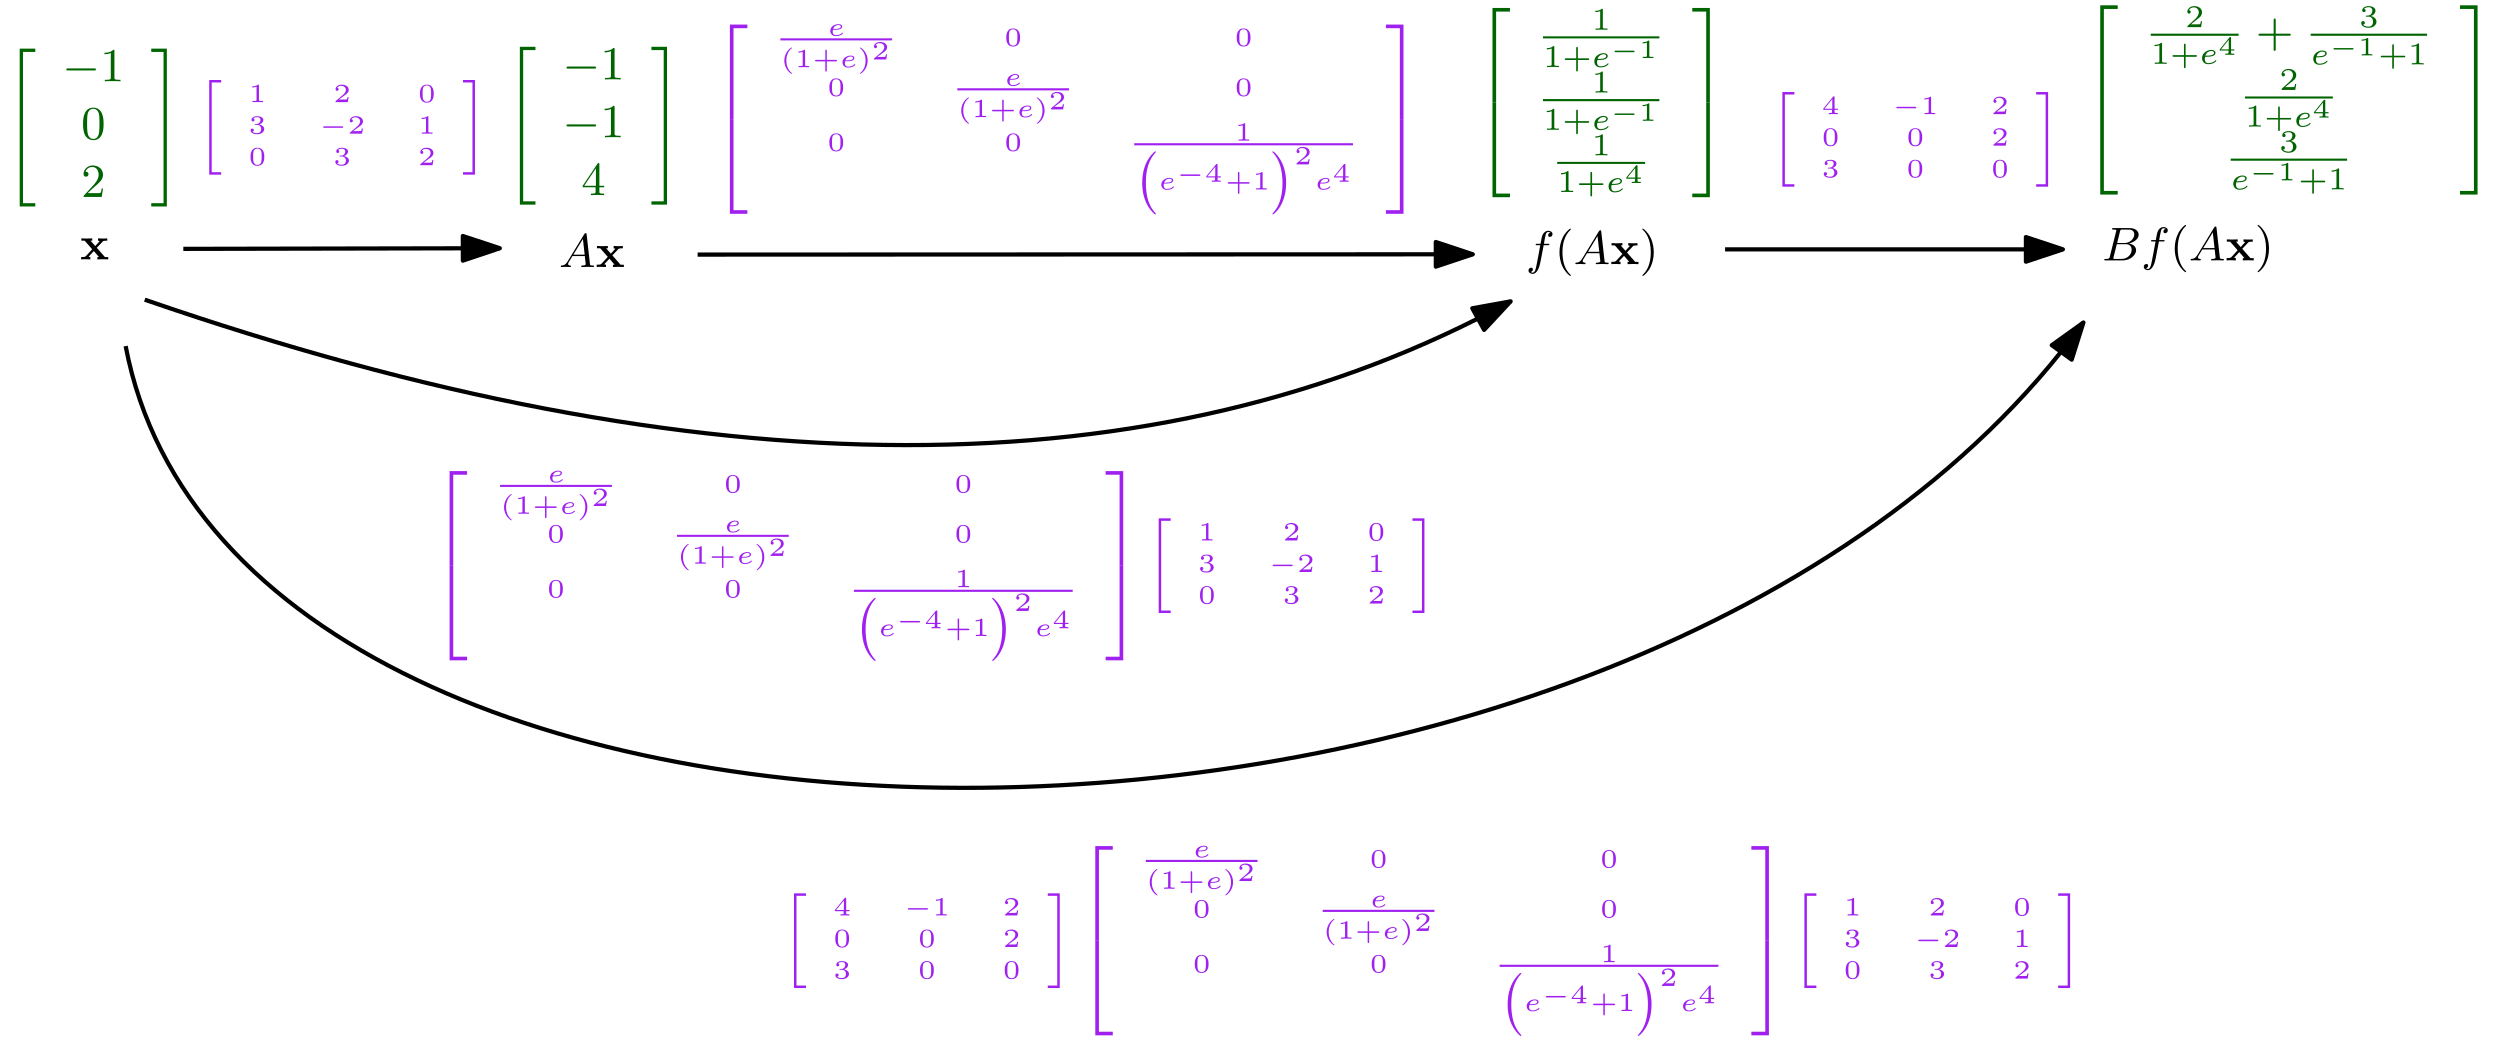 <?xml version="1.0" encoding="UTF-8"?>
<svg xmlns="http://www.w3.org/2000/svg" xmlns:xlink="http://www.w3.org/1999/xlink" width="473.661pt" height="197.288pt" viewBox="0 0 473.661 197.288" version="1.1">
<defs>
<g>
<symbol overflow="visible" id="glyph0-0">
<path style="stroke:none;" d=""/>
</symbol>
<symbol overflow="visible" id="glyph0-1">
<path style="stroke:none;" d="M 3.203 -2.203 L 4.312 -3.375 C 4.406 -3.484 4.469 -3.547 5.188 -3.547 L 5.188 -3.984 C 4.875 -3.953 4.641 -3.953 4.344 -3.953 C 4.188 -3.953 3.844 -3.953 3.438 -3.984 L 3.438 -3.547 C 3.625 -3.547 3.672 -3.5 3.734 -3.438 L 2.906 -2.531 L 2.016 -3.547 L 2.344 -3.547 L 2.344 -3.984 C 1.797 -3.969 1.562 -3.953 1.266 -3.953 C 1.078 -3.953 0.734 -3.953 0.281 -3.984 L 0.281 -3.547 L 0.906 -3.547 L 2.328 -1.922 L 1.125 -0.609 C 0.953 -0.438 0.641 -0.438 0.234 -0.438 L 0.234 0 C 0.531 -0.031 0.766 -0.031 1.062 -0.031 C 1.234 -0.031 1.578 -0.031 1.984 0 L 1.984 -0.438 C 1.844 -0.438 1.688 -0.469 1.688 -0.531 C 1.688 -0.578 1.75 -0.625 1.766 -0.641 L 2.641 -1.578 L 3.625 -0.438 L 3.312 -0.438 L 3.312 0 C 3.891 -0.016 4.094 -0.031 4.391 -0.031 C 4.594 -0.031 4.922 -0.031 5.375 0 L 5.375 -0.438 L 4.75 -0.438 Z M 3.203 -2.203 "/>
</symbol>
<symbol overflow="visible" id="glyph1-0">
<path style="stroke:none;" d=""/>
</symbol>
<symbol overflow="visible" id="glyph1-1">
<path style="stroke:none;" d="M 1.625 -1.047 C 1.188 -0.328 0.797 -0.312 0.438 -0.281 C 0.375 -0.266 0.328 -0.203 0.328 -0.109 C 0.328 -0.062 0.375 0 0.453 0 C 0.625 0 1.047 -0.031 1.219 -0.031 C 1.422 -0.031 1.906 0 2.094 0 C 2.156 0 2.266 0 2.266 -0.156 C 2.266 -0.266 2.156 -0.281 2.141 -0.281 C 2.047 -0.281 1.719 -0.312 1.719 -0.578 C 1.719 -0.703 1.812 -0.875 1.844 -0.922 L 2.547 -2.078 L 4.891 -2.078 C 4.922 -1.859 4.938 -1.562 4.969 -1.344 C 5 -0.984 5.062 -0.594 5.062 -0.562 C 5.062 -0.438 4.938 -0.281 4.406 -0.281 C 4.328 -0.281 4.203 -0.281 4.203 -0.109 C 4.203 -0.016 4.281 0 4.344 0 C 4.516 0 4.734 -0.016 4.906 -0.016 C 5.078 -0.016 5.297 -0.031 5.438 -0.031 C 5.734 -0.031 5.766 -0.031 5.969 -0.016 C 6.109 -0.016 6.328 0 6.469 0 C 6.516 0 6.641 0 6.641 -0.156 C 6.641 -0.281 6.531 -0.281 6.438 -0.281 C 5.891 -0.281 5.891 -0.344 5.859 -0.594 L 5.234 -6.172 C 5.203 -6.375 5.203 -6.422 5.047 -6.422 C 4.922 -6.422 4.875 -6.359 4.797 -6.25 Z M 2.719 -2.344 L 4.531 -5.312 L 4.859 -2.344 Z M 2.719 -2.344 "/>
</symbol>
<symbol overflow="visible" id="glyph1-2">
<path style="stroke:none;" d="M 3.359 -3.594 L 4.156 -3.594 C 4.344 -3.594 4.438 -3.594 4.438 -3.75 C 4.438 -3.859 4.344 -3.859 4.172 -3.859 L 3.406 -3.859 C 3.5 -4.406 3.625 -5.141 3.75 -5.625 C 3.828 -5.969 4.047 -6.094 4.219 -6.094 C 4.281 -6.094 4.484 -6.078 4.641 -5.969 C 4.453 -5.938 4.203 -5.781 4.203 -5.484 C 4.203 -5.25 4.375 -5.156 4.531 -5.156 C 4.781 -5.156 5.031 -5.359 5.031 -5.688 C 5.031 -6.094 4.641 -6.328 4.219 -6.328 C 3.812 -6.328 3.406 -6.031 3.219 -5.672 C 3.016 -5.281 2.953 -4.938 2.766 -3.859 L 2.125 -3.859 C 1.953 -3.859 1.844 -3.859 1.844 -3.703 C 1.844 -3.594 1.953 -3.594 2.109 -3.594 L 2.719 -3.594 C 2.469 -2.281 2.156 -0.5 1.953 0.438 C 1.844 0.938 1.703 1.609 1.281 1.609 C 1.141 1.609 0.953 1.562 0.875 1.484 C 1.094 1.453 1.312 1.266 1.312 1 C 1.312 0.766 1.141 0.672 0.984 0.672 C 0.734 0.672 0.484 0.875 0.484 1.203 C 0.484 1.625 0.891 1.844 1.281 1.844 C 2.188 1.844 2.609 0.344 2.75 -0.422 Z M 3.359 -3.594 "/>
</symbol>
<symbol overflow="visible" id="glyph1-3">
<path style="stroke:none;" d="M 1.469 -0.688 C 1.375 -0.359 1.359 -0.281 0.688 -0.281 C 0.516 -0.281 0.422 -0.281 0.422 -0.109 C 0.422 0 0.516 0 0.672 0 L 3.938 0 C 5.391 0 6.453 -1.062 6.453 -1.922 C 6.453 -2.562 5.922 -3.109 5.047 -3.203 C 6.062 -3.406 6.938 -4.078 6.938 -4.875 C 6.938 -5.578 6.281 -6.125 5.219 -6.125 L 2.156 -6.125 C 1.984 -6.125 1.891 -6.125 1.891 -5.969 C 1.891 -5.844 1.969 -5.844 2.156 -5.844 C 2.188 -5.844 2.344 -5.844 2.5 -5.828 C 2.641 -5.812 2.703 -5.797 2.703 -5.688 C 2.703 -5.656 2.703 -5.609 2.672 -5.516 Z M 2.859 -3.297 L 3.406 -5.5 C 3.484 -5.828 3.5 -5.844 3.891 -5.844 L 5.094 -5.844 C 6.031 -5.844 6.109 -5.141 6.109 -4.922 C 6.109 -4.109 5.281 -3.297 4.266 -3.297 Z M 2.438 -0.281 C 2.312 -0.281 2.281 -0.281 2.25 -0.281 C 2.156 -0.297 2.141 -0.312 2.141 -0.375 C 2.141 -0.391 2.141 -0.406 2.172 -0.578 L 2.797 -3.078 L 4.484 -3.078 C 5.047 -3.078 5.609 -2.828 5.609 -2.016 C 5.609 -1.125 4.797 -0.281 3.719 -0.281 Z M 2.438 -0.281 "/>
</symbol>
<symbol overflow="visible" id="glyph2-0">
<path style="stroke:none;" d=""/>
</symbol>
<symbol overflow="visible" id="glyph2-1">
<path style="stroke:none;" d="M 3.062 2.141 C 3.062 2.094 3.031 2.062 2.984 2 C 1.828 0.938 1.469 -0.672 1.469 -2.25 C 1.469 -3.625 1.734 -5.312 3 -6.516 C 3.047 -6.562 3.062 -6.578 3.062 -6.625 C 3.062 -6.688 3.016 -6.734 2.953 -6.734 C 2.844 -6.734 2.031 -6.078 1.547 -5.109 C 1.125 -4.25 0.906 -3.312 0.906 -2.25 C 0.906 -1.609 0.984 -0.578 1.484 0.469 C 2.016 1.578 2.844 2.234 2.953 2.234 C 3.016 2.234 3.062 2.203 3.062 2.141 Z M 3.062 2.141 "/>
</symbol>
<symbol overflow="visible" id="glyph2-2">
<path style="stroke:none;" d="M 2.672 -2.25 C 2.672 -2.984 2.562 -3.969 2.094 -4.969 C 1.562 -6.078 0.734 -6.734 0.625 -6.734 C 0.531 -6.734 0.516 -6.656 0.516 -6.625 C 0.516 -6.578 0.531 -6.562 0.594 -6.5 C 1.125 -6.031 2.109 -4.812 2.109 -2.25 C 2.109 -0.969 1.875 0.812 0.578 2.031 C 0.562 2.047 0.516 2.094 0.516 2.141 C 0.516 2.156 0.531 2.234 0.625 2.234 C 0.734 2.234 1.547 1.594 2.031 0.609 C 2.453 -0.25 2.672 -1.172 2.672 -2.25 Z M 2.672 -2.25 "/>
</symbol>
<symbol overflow="visible" id="glyph2-3">
<path style="stroke:none;" d="M 2.719 -5.734 C 2.719 -5.953 2.719 -5.969 2.5 -5.969 C 1.938 -5.406 1.109 -5.406 0.828 -5.406 L 0.828 -5.125 C 1 -5.125 1.547 -5.125 2.031 -5.359 L 2.031 -0.719 C 2.031 -0.391 2.016 -0.281 1.172 -0.281 L 0.891 -0.281 L 0.891 0 C 1.203 -0.031 2.016 -0.031 2.375 -0.031 C 2.75 -0.031 3.547 -0.031 3.875 0 L 3.875 -0.281 L 3.594 -0.281 C 2.75 -0.281 2.719 -0.391 2.719 -0.719 Z M 2.719 -5.734 "/>
</symbol>
<symbol overflow="visible" id="glyph2-4">
<path style="stroke:none;" d="M 0.266 -1.766 L 0.266 -1.484 L 2.703 -1.484 L 2.703 -0.703 C 2.703 -0.375 2.688 -0.281 2.016 -0.281 L 1.812 -0.281 L 1.812 0 C 2.375 -0.031 3 -0.031 3.062 -0.031 C 3.109 -0.031 3.766 -0.031 4.328 0 L 4.328 -0.281 L 4.125 -0.281 C 3.453 -0.281 3.422 -0.375 3.422 -0.703 L 3.422 -1.484 L 4.344 -1.484 L 4.344 -1.766 L 3.422 -1.766 L 3.422 -5.828 C 3.422 -6.016 3.422 -6.078 3.25 -6.078 C 3.141 -6.078 3.141 -6.062 3.062 -5.938 Z M 0.547 -1.766 L 2.766 -5.078 L 2.766 -1.766 Z M 0.547 -1.766 "/>
</symbol>
<symbol overflow="visible" id="glyph2-5">
<path style="stroke:none;" d="M 4.25 -2.875 C 4.25 -3.469 4.219 -4.25 3.906 -4.922 C 3.5 -5.766 2.828 -5.969 2.312 -5.969 C 1.766 -5.969 1.078 -5.766 0.688 -4.891 C 0.406 -4.281 0.359 -3.547 0.359 -2.875 C 0.359 -2.281 0.375 -1.422 0.766 -0.703 C 1.188 0.047 1.891 0.203 2.297 0.203 C 2.875 0.203 3.547 -0.047 3.922 -0.875 C 4.188 -1.484 4.25 -2.156 4.25 -2.875 Z M 2.312 -0.031 C 2.031 -0.031 1.391 -0.156 1.219 -1.172 C 1.125 -1.688 1.125 -2.469 1.125 -2.984 C 1.125 -3.594 1.125 -4.297 1.234 -4.797 C 1.422 -5.594 1.984 -5.75 2.297 -5.75 C 2.641 -5.75 3.203 -5.562 3.375 -4.734 C 3.469 -4.25 3.469 -3.547 3.469 -2.984 C 3.469 -2.422 3.469 -1.672 3.375 -1.141 C 3.188 -0.109 2.531 -0.031 2.312 -0.031 Z M 2.312 -0.031 "/>
</symbol>
<symbol overflow="visible" id="glyph2-6">
<path style="stroke:none;" d="M 4.141 -1.594 L 3.891 -1.594 C 3.875 -1.469 3.797 -0.938 3.688 -0.797 C 3.625 -0.719 3.016 -0.719 2.828 -0.719 L 1.234 -0.719 L 2.125 -1.562 C 3.594 -2.828 4.141 -3.312 4.141 -4.219 C 4.141 -5.25 3.297 -5.969 2.188 -5.969 C 1.156 -5.969 0.453 -5.156 0.453 -4.344 C 0.453 -3.891 0.844 -3.844 0.922 -3.844 C 1.125 -3.844 1.391 -3.984 1.391 -4.312 C 1.391 -4.578 1.203 -4.781 0.922 -4.781 C 0.875 -4.781 0.859 -4.781 0.812 -4.766 C 1.031 -5.406 1.609 -5.688 2.094 -5.688 C 3 -5.688 3.312 -4.844 3.312 -4.219 C 3.312 -3.312 2.625 -2.562 2.203 -2.094 L 0.562 -0.328 C 0.453 -0.219 0.453 -0.203 0.453 0 L 3.891 0 Z M 4.141 -1.594 "/>
</symbol>
<symbol overflow="visible" id="glyph2-7">
<path style="stroke:none;" d="M 6.328 -2.047 C 6.453 -2.047 6.641 -2.047 6.641 -2.25 C 6.641 -2.438 6.469 -2.438 6.328 -2.438 L 3.781 -2.438 L 3.781 -5 C 3.781 -5.141 3.781 -5.312 3.578 -5.312 C 3.391 -5.312 3.391 -5.125 3.391 -5 L 3.391 -2.438 L 0.828 -2.438 C 0.703 -2.438 0.516 -2.438 0.516 -2.25 C 0.516 -2.047 0.688 -2.047 0.828 -2.047 L 3.391 -2.047 L 3.391 0.516 C 3.391 0.656 3.391 0.828 3.594 0.828 C 3.781 0.828 3.781 0.641 3.781 0.516 L 3.781 -2.047 Z M 6.328 -2.047 "/>
</symbol>
<symbol overflow="visible" id="glyph3-0">
<path style="stroke:none;" d=""/>
</symbol>
<symbol overflow="visible" id="glyph3-1">
<path style="stroke:none;" d="M 2.25 17.531 L 4.516 17.531 L 4.516 17.062 L 2.719 17.062 L 2.719 0.062 L 4.516 0.062 L 4.516 -0.406 L 2.25 -0.406 Z M 2.25 17.531 "/>
</symbol>
<symbol overflow="visible" id="glyph3-2">
<path style="stroke:none;" d="M 1.969 17.062 L 0.172 17.062 L 0.172 17.531 L 2.438 17.531 L 2.438 -0.406 L 0.172 -0.406 L 0.172 0.062 L 1.969 0.062 Z M 1.969 17.062 "/>
</symbol>
<symbol overflow="visible" id="glyph3-3">
<path style="stroke:none;" d="M 2.734 29.5 L 5.688 29.5 L 5.688 28.875 L 3.359 28.875 L 3.359 0.219 L 5.688 0.219 L 5.688 -0.406 L 2.734 -0.406 Z M 2.734 29.5 "/>
</symbol>
<symbol overflow="visible" id="glyph3-4">
<path style="stroke:none;" d="M 2.438 28.875 L 0.109 28.875 L 0.109 29.5 L 3.062 29.5 L 3.062 -0.406 L 0.109 -0.406 L 0.109 0.219 L 2.438 0.219 Z M 2.438 28.875 "/>
</symbol>
<symbol overflow="visible" id="glyph3-5">
<path style="stroke:none;" d="M 3.25 17.547 L 3.938 17.547 L 3.938 0.297 L 6.562 0.297 L 6.562 -0.391 L 3.25 -0.391 Z M 3.25 17.547 "/>
</symbol>
<symbol overflow="visible" id="glyph3-6">
<path style="stroke:none;" d="M 3.25 17.531 L 6.562 17.531 L 6.562 16.844 L 3.938 16.844 L 3.938 -0.406 L 3.25 -0.406 Z M 3.25 17.531 "/>
</symbol>
<symbol overflow="visible" id="glyph3-7">
<path style="stroke:none;" d="M 4.109 11.453 C 4.109 11.422 4.094 11.391 4.078 11.359 C 3.625 10.875 2.938 10.062 2.516 8.438 C 2.297 7.531 2.203 6.516 2.203 5.578 C 2.203 2.953 2.828 1.125 4.031 -0.172 C 4.109 -0.266 4.109 -0.281 4.109 -0.297 C 4.109 -0.406 4.031 -0.406 4 -0.406 C 3.844 -0.406 3.312 0.203 3.188 0.344 C 2.156 1.562 1.516 3.344 1.516 5.578 C 1.516 6.984 1.766 8.984 3.078 10.672 C 3.172 10.797 3.812 11.547 4 11.547 C 4.031 11.547 4.109 11.547 4.109 11.453 Z M 4.109 11.453 "/>
</symbol>
<symbol overflow="visible" id="glyph3-8">
<path style="stroke:none;" d="M 3.047 5.578 C 3.047 4.172 2.797 2.156 1.484 0.484 C 1.391 0.359 0.734 -0.406 0.562 -0.406 C 0.516 -0.406 0.438 -0.375 0.438 -0.297 C 0.438 -0.266 0.453 -0.234 0.5 -0.203 C 0.984 0.312 1.625 1.125 2.031 2.719 C 2.266 3.625 2.359 4.641 2.359 5.578 C 2.359 6.578 2.266 7.594 2 8.578 C 1.625 9.969 1.031 10.766 0.531 11.328 C 0.438 11.422 0.438 11.438 0.438 11.453 C 0.438 11.531 0.516 11.547 0.562 11.547 C 0.703 11.547 1.25 10.953 1.375 10.812 C 2.391 9.594 3.047 7.812 3.047 5.578 Z M 3.047 5.578 "/>
</symbol>
<symbol overflow="visible" id="glyph3-9">
<path style="stroke:none;" d="M 2.703 17.547 L 3.391 17.547 L 3.391 -0.391 L 0.062 -0.391 L 0.062 0.297 L 2.703 0.297 Z M 2.703 17.547 "/>
</symbol>
<symbol overflow="visible" id="glyph3-10">
<path style="stroke:none;" d="M 2.703 16.844 L 0.062 16.844 L 0.062 17.531 L 3.391 17.531 L 3.391 -0.406 L 2.703 -0.406 Z M 2.703 16.844 "/>
</symbol>
<symbol overflow="visible" id="glyph4-0">
<path style="stroke:none;" d=""/>
</symbol>
<symbol overflow="visible" id="glyph4-1">
<path style="stroke:none;" d="M 1.984 -3.172 C 1.984 -3.312 1.969 -3.312 1.797 -3.312 C 1.453 -3 0.891 -3 0.797 -3 L 0.719 -3 L 0.719 -2.781 L 0.797 -2.781 C 0.906 -2.781 1.234 -2.797 1.531 -2.922 L 1.531 -0.422 C 1.531 -0.281 1.531 -0.219 1 -0.219 L 0.75 -0.219 L 0.75 0 C 1.016 -0.016 1.469 -0.016 1.75 -0.016 C 2.047 -0.016 2.484 -0.016 2.766 0 L 2.766 -0.219 L 2.516 -0.219 C 1.984 -0.219 1.984 -0.281 1.984 -0.422 Z M 1.984 -3.172 "/>
</symbol>
<symbol overflow="visible" id="glyph4-2">
<path style="stroke:none;" d="M 2.938 -0.969 L 2.719 -0.969 C 2.719 -0.875 2.656 -0.562 2.578 -0.516 C 2.547 -0.484 2.125 -0.484 2.047 -0.484 L 1.078 -0.484 C 1.406 -0.719 1.766 -1 2.062 -1.203 C 2.516 -1.516 2.938 -1.797 2.938 -2.328 C 2.938 -2.969 2.328 -3.312 1.625 -3.312 C 0.953 -3.312 0.453 -2.938 0.453 -2.438 C 0.453 -2.188 0.672 -2.141 0.75 -2.141 C 0.875 -2.141 1.031 -2.234 1.031 -2.438 C 1.031 -2.609 0.906 -2.719 0.75 -2.719 C 0.891 -2.953 1.188 -3.094 1.516 -3.094 C 2 -3.094 2.406 -2.812 2.406 -2.328 C 2.406 -1.906 2.109 -1.578 1.734 -1.266 L 0.516 -0.234 C 0.469 -0.188 0.453 -0.188 0.453 -0.156 L 0.453 0 L 2.766 0 Z M 2.938 -0.969 "/>
</symbol>
<symbol overflow="visible" id="glyph4-3">
<path style="stroke:none;" d="M 3 -1.594 C 3 -1.953 3 -3.312 1.688 -3.312 C 0.391 -3.312 0.391 -1.953 0.391 -1.594 C 0.391 -1.234 0.391 0.109 1.688 0.109 C 3 0.109 3 -1.234 3 -1.594 Z M 1.688 -0.062 C 1.516 -0.062 1.094 -0.125 0.969 -0.625 C 0.891 -0.891 0.891 -1.25 0.891 -1.656 C 0.891 -2.031 0.891 -2.375 0.969 -2.656 C 1.094 -3.078 1.484 -3.156 1.688 -3.156 C 2.062 -3.156 2.328 -2.969 2.422 -2.609 C 2.5 -2.359 2.5 -1.953 2.5 -1.656 C 2.5 -1.312 2.5 -0.906 2.422 -0.609 C 2.297 -0.125 1.891 -0.062 1.688 -0.062 Z M 1.688 -0.062 "/>
</symbol>
<symbol overflow="visible" id="glyph4-4">
<path style="stroke:none;" d="M 1.641 -1.656 C 2.109 -1.656 2.406 -1.359 2.406 -0.875 C 2.406 -0.359 2.094 -0.094 1.656 -0.094 C 1.594 -0.094 1 -0.094 0.75 -0.359 C 0.953 -0.391 1.016 -0.531 1.016 -0.656 C 1.016 -0.844 0.875 -0.969 0.703 -0.969 C 0.547 -0.969 0.406 -0.859 0.406 -0.641 C 0.406 -0.125 0.984 0.109 1.672 0.109 C 2.484 0.109 2.984 -0.391 2.984 -0.875 C 2.984 -1.281 2.625 -1.625 2.062 -1.75 C 2.656 -1.953 2.812 -2.328 2.812 -2.609 C 2.812 -3.016 2.312 -3.312 1.688 -3.312 C 1.062 -3.312 0.578 -3.062 0.578 -2.609 C 0.578 -2.375 0.766 -2.312 0.859 -2.312 C 1 -2.312 1.141 -2.422 1.141 -2.609 C 1.141 -2.719 1.078 -2.859 0.906 -2.891 C 1.109 -3.109 1.562 -3.125 1.672 -3.125 C 2.031 -3.125 2.281 -2.953 2.281 -2.609 C 2.281 -2.312 2.094 -1.859 1.578 -1.828 C 1.438 -1.828 1.422 -1.828 1.281 -1.812 C 1.234 -1.812 1.172 -1.812 1.172 -1.734 C 1.172 -1.656 1.219 -1.656 1.312 -1.656 Z M 1.641 -1.656 "/>
</symbol>
<symbol overflow="visible" id="glyph4-5">
<path style="stroke:none;" d="M 2.203 -3.625 C 2.203 -3.625 2.219 -3.641 2.219 -3.672 C 2.219 -3.688 2.203 -3.734 2.125 -3.734 C 2.031 -3.734 0.75 -2.938 0.75 -1.25 C 0.75 0.438 2.031 1.25 2.125 1.25 C 2.203 1.25 2.219 1.203 2.219 1.172 C 2.219 1.141 2.188 1.125 2.172 1.109 C 1.297 0.406 1.125 -0.609 1.125 -1.25 C 1.125 -2.469 1.688 -3.266 2.203 -3.625 Z M 2.203 -3.625 "/>
</symbol>
<symbol overflow="visible" id="glyph4-6">
<path style="stroke:none;" d="M 2.703 -1.109 L 4.438 -1.109 C 4.5 -1.109 4.641 -1.109 4.641 -1.25 C 4.641 -1.391 4.5 -1.391 4.438 -1.391 L 2.703 -1.391 L 2.703 -3.125 C 2.703 -3.188 2.703 -3.328 2.562 -3.328 C 2.422 -3.328 2.422 -3.188 2.422 -3.125 L 2.422 -1.391 L 0.688 -1.391 C 0.625 -1.391 0.484 -1.391 0.484 -1.25 C 0.484 -1.109 0.625 -1.109 0.688 -1.109 L 2.422 -1.109 L 2.422 0.625 C 2.422 0.703 2.422 0.828 2.562 0.828 C 2.703 0.828 2.703 0.703 2.703 0.625 Z M 2.703 -1.109 "/>
</symbol>
<symbol overflow="visible" id="glyph4-7">
<path style="stroke:none;" d="M 1.953 -1.25 C 1.953 -2.938 0.672 -3.734 0.562 -3.734 C 0.484 -3.734 0.484 -3.672 0.484 -3.672 C 0.484 -3.656 0.484 -3.641 0.516 -3.609 C 1.266 -3.016 1.562 -2.141 1.562 -1.25 C 1.562 -0.797 1.484 -0.328 1.312 0.078 C 1.078 0.641 0.75 0.922 0.516 1.125 C 0.5 1.125 0.484 1.156 0.484 1.172 C 0.484 1.188 0.484 1.25 0.562 1.25 C 0.672 1.25 1.953 0.453 1.953 -1.25 Z M 1.953 -1.25 "/>
</symbol>
<symbol overflow="visible" id="glyph4-8">
<path style="stroke:none;" d="M 3.078 -0.812 L 3.078 -1.031 L 2.453 -1.031 L 2.453 -3.219 C 2.453 -3.344 2.453 -3.375 2.312 -3.375 C 2.219 -3.375 2.219 -3.375 2.156 -3.297 L 0.312 -1.031 L 0.312 -0.812 L 1.969 -0.812 L 1.969 -0.422 C 1.969 -0.266 1.969 -0.219 1.547 -0.219 L 1.359 -0.219 L 1.359 0 C 1.594 -0.016 1.922 -0.016 2.219 -0.016 C 2.5 -0.016 2.828 -0.016 3.062 0 L 3.062 -0.219 L 2.891 -0.219 C 2.453 -0.219 2.453 -0.266 2.453 -0.422 L 2.453 -0.812 Z M 2.016 -2.844 L 2.016 -1.031 L 0.547 -1.031 Z M 2.016 -2.844 "/>
</symbol>
<symbol overflow="visible" id="glyph5-0">
<path style="stroke:none;" d=""/>
</symbol>
<symbol overflow="visible" id="glyph5-1">
<path style="stroke:none;" d="M 4.391 -1.109 C 4.469 -1.109 4.594 -1.109 4.594 -1.25 C 4.594 -1.391 4.469 -1.391 4.391 -1.391 L 1.016 -1.391 C 0.938 -1.391 0.797 -1.391 0.797 -1.25 C 0.797 -1.109 0.938 -1.109 1.016 -1.109 Z M 4.391 -1.109 "/>
</symbol>
<symbol overflow="visible" id="glyph6-0">
<path style="stroke:none;" d=""/>
</symbol>
<symbol overflow="visible" id="glyph6-1">
<path style="stroke:none;" d="M 6.047 -2.047 C 6.219 -2.047 6.391 -2.047 6.391 -2.25 C 6.391 -2.438 6.203 -2.438 6.047 -2.438 L 1.109 -2.438 C 0.953 -2.438 0.766 -2.438 0.766 -2.25 C 0.766 -2.047 0.938 -2.047 1.109 -2.047 Z M 6.047 -2.047 "/>
</symbol>
<symbol overflow="visible" id="glyph7-0">
<path style="stroke:none;" d=""/>
</symbol>
<symbol overflow="visible" id="glyph7-1">
<path style="stroke:none;" d="M 1.422 -1.125 C 1.922 -1.125 2.812 -1.188 2.812 -1.75 C 2.812 -2.016 2.562 -2.203 2.094 -2.203 C 1.422 -2.203 0.562 -1.75 0.562 -0.922 C 0.562 -0.469 0.859 0.062 1.609 0.062 C 1.703 0.062 2.109 0.062 2.438 -0.078 C 2.766 -0.203 2.969 -0.438 2.969 -0.484 C 2.969 -0.531 2.906 -0.609 2.859 -0.609 C 2.844 -0.609 2.828 -0.594 2.75 -0.516 C 2.5 -0.25 2.062 -0.109 1.609 -0.109 C 1.203 -0.109 1.016 -0.375 1.016 -0.75 C 1.016 -0.797 1.016 -0.922 1.062 -1.125 Z M 1.109 -1.297 C 1.328 -1.984 1.938 -2.031 2.094 -2.031 C 2.344 -2.031 2.562 -1.938 2.562 -1.75 C 2.562 -1.297 1.625 -1.297 1.391 -1.297 Z M 1.109 -1.297 "/>
</symbol>
<symbol overflow="visible" id="glyph8-0">
<path style="stroke:none;" d=""/>
</symbol>
<symbol overflow="visible" id="glyph8-1">
<path style="stroke:none;" d="M 2.141 -3.797 C 2.141 -3.984 2.125 -3.984 1.938 -3.984 C 1.547 -3.594 0.938 -3.594 0.719 -3.594 L 0.719 -3.359 C 0.875 -3.359 1.281 -3.359 1.641 -3.531 L 1.641 -0.516 C 1.641 -0.312 1.641 -0.234 1.016 -0.234 L 0.766 -0.234 L 0.766 0 C 1.094 -0.031 1.562 -0.031 1.891 -0.031 C 2.219 -0.031 2.688 -0.031 3.016 0 L 3.016 -0.234 L 2.766 -0.234 C 2.141 -0.234 2.141 -0.312 2.141 -0.516 Z M 2.141 -3.797 "/>
</symbol>
<symbol overflow="visible" id="glyph8-2">
<path style="stroke:none;" d="M 2.953 -1.344 L 4.891 -1.344 C 4.969 -1.344 5.109 -1.344 5.109 -1.5 C 5.109 -1.656 4.969 -1.656 4.891 -1.656 L 2.953 -1.656 L 2.953 -3.594 C 2.953 -3.672 2.953 -3.828 2.797 -3.828 C 2.641 -3.828 2.641 -3.672 2.641 -3.594 L 2.641 -1.656 L 0.703 -1.656 C 0.625 -1.656 0.469 -1.656 0.469 -1.5 C 0.469 -1.344 0.625 -1.344 0.703 -1.344 L 2.641 -1.344 L 2.641 0.594 C 2.641 0.688 2.641 0.828 2.797 0.828 C 2.953 0.828 2.953 0.688 2.953 0.594 Z M 2.953 -1.344 "/>
</symbol>
<symbol overflow="visible" id="glyph8-3">
<path style="stroke:none;" d="M 3.219 -1.125 L 3 -1.125 C 2.984 -1.031 2.922 -0.641 2.844 -0.578 C 2.797 -0.531 2.312 -0.531 2.219 -0.531 L 1.109 -0.531 L 1.875 -1.156 C 2.078 -1.328 2.609 -1.703 2.797 -1.891 C 2.969 -2.062 3.219 -2.375 3.219 -2.797 C 3.219 -3.547 2.547 -3.984 1.734 -3.984 C 0.969 -3.984 0.438 -3.469 0.438 -2.906 C 0.438 -2.609 0.688 -2.562 0.75 -2.562 C 0.906 -2.562 1.078 -2.672 1.078 -2.891 C 1.078 -3.016 1 -3.219 0.734 -3.219 C 0.875 -3.516 1.234 -3.75 1.656 -3.75 C 2.281 -3.75 2.609 -3.281 2.609 -2.797 C 2.609 -2.375 2.328 -1.938 1.922 -1.547 L 0.5 -0.25 C 0.438 -0.188 0.438 -0.188 0.438 0 L 3.031 0 Z M 3.219 -1.125 "/>
</symbol>
<symbol overflow="visible" id="glyph8-4">
<path style="stroke:none;" d="M 1.766 -1.984 C 2.266 -1.984 2.609 -1.641 2.609 -1.031 C 2.609 -0.375 2.219 -0.094 1.781 -0.094 C 1.609 -0.094 1 -0.125 0.734 -0.469 C 0.969 -0.5 1.062 -0.656 1.062 -0.812 C 1.062 -1.016 0.922 -1.156 0.719 -1.156 C 0.562 -1.156 0.375 -1.047 0.375 -0.797 C 0.375 -0.203 1.031 0.125 1.797 0.125 C 2.688 0.125 3.266 -0.438 3.266 -1.031 C 3.266 -1.469 2.938 -1.938 2.219 -2.109 C 2.703 -2.266 3.078 -2.656 3.078 -3.141 C 3.078 -3.625 2.516 -3.984 1.797 -3.984 C 1.094 -3.984 0.562 -3.656 0.562 -3.172 C 0.562 -2.906 0.766 -2.844 0.891 -2.844 C 1.047 -2.844 1.203 -2.938 1.203 -3.156 C 1.203 -3.344 1.078 -3.453 0.906 -3.469 C 1.188 -3.781 1.734 -3.781 1.797 -3.781 C 2.094 -3.781 2.484 -3.641 2.484 -3.141 C 2.484 -2.812 2.297 -2.234 1.688 -2.203 C 1.578 -2.203 1.422 -2.188 1.375 -2.188 C 1.312 -2.172 1.25 -2.172 1.25 -2.078 C 1.25 -1.984 1.312 -1.984 1.406 -1.984 Z M 1.766 -1.984 "/>
</symbol>
<symbol overflow="visible" id="glyph9-0">
<path style="stroke:none;" d=""/>
</symbol>
<symbol overflow="visible" id="glyph9-1">
<path style="stroke:none;" d="M 1.328 -1.344 C 1.719 -1.344 2.172 -1.375 2.484 -1.484 C 3 -1.656 3.031 -2.016 3.031 -2.109 C 3.031 -2.406 2.734 -2.641 2.234 -2.641 C 1.5 -2.641 0.484 -2.109 0.484 -1.094 C 0.484 -0.453 0.891 0.062 1.641 0.062 C 2.75 0.062 3.188 -0.531 3.188 -0.609 C 3.188 -0.656 3.125 -0.719 3.078 -0.719 C 3.047 -0.719 3.047 -0.719 2.953 -0.625 C 2.594 -0.219 1.984 -0.141 1.656 -0.141 C 1.172 -0.141 1 -0.484 1 -0.875 C 1 -0.922 1 -1.109 1.062 -1.344 Z M 1.109 -1.547 C 1.312 -2.25 1.891 -2.438 2.234 -2.438 C 2.516 -2.438 2.75 -2.312 2.75 -2.094 C 2.75 -1.547 1.75 -1.547 1.109 -1.547 Z M 1.109 -1.547 "/>
</symbol>
</g>
</defs>
<g id="surface1">
<path style="fill:none;stroke-width:0.8;stroke-linecap:butt;stroke-linejoin:round;stroke:rgb(0%,0%,0%);stroke-opacity:1;stroke-miterlimit:10;" d="M 92.058 718.826 L 152.019 718.947 " transform="matrix(1,0,0,-1,-57.324,765.978)"/>
<path style="fill-rule:evenodd;fill:rgb(0%,0%,0%);fill-opacity:1;stroke-width:0.8;stroke-linecap:butt;stroke-linejoin:round;stroke:rgb(0%,0%,0%);stroke-opacity:1;stroke-miterlimit:10;" d="M 152.019 718.947 L 145.015 721.263 L 145.023 716.599 Z M 152.019 718.947 " transform="matrix(1,0,0,-1,-57.324,765.978)"/>
<path style="fill:none;stroke-width:0.8;stroke-linecap:butt;stroke-linejoin:round;stroke:rgb(0%,0%,0%);stroke-opacity:1;stroke-miterlimit:10;" d="M 189.499 717.74 L 336.363 717.798 " transform="matrix(1,0,0,-1,-57.324,765.978)"/>
<path style="fill-rule:evenodd;fill:rgb(0%,0%,0%);fill-opacity:1;stroke-width:0.8;stroke-linecap:butt;stroke-linejoin:round;stroke:rgb(0%,0%,0%);stroke-opacity:1;stroke-miterlimit:10;" d="M 336.363 717.798 L 329.359 720.126 L 329.363 715.462 Z M 336.363 717.798 " transform="matrix(1,0,0,-1,-57.324,765.978)"/>
<path style="fill:none;stroke-width:0.8;stroke-linecap:butt;stroke-linejoin:round;stroke:rgb(0%,0%,0%);stroke-opacity:1;stroke-miterlimit:10;" d="M 384.163 718.732 L 448.163 718.732 " transform="matrix(1,0,0,-1,-57.324,765.978)"/>
<path style="fill-rule:evenodd;fill:rgb(0%,0%,0%);fill-opacity:1;stroke-width:0.8;stroke-linecap:butt;stroke-linejoin:round;stroke:rgb(0%,0%,0%);stroke-opacity:1;stroke-miterlimit:10;" d="M 448.163 718.732 L 441.163 721.064 L 441.163 716.4 Z M 448.163 718.732 " transform="matrix(1,0,0,-1,-57.324,765.978)"/>
<g style="fill:rgb(0%,0%,0%);fill-opacity:1;">
  <use xlink:href="#glyph0-1" x="15.135" y="49.148"/>
</g>
<g style="fill:rgb(0%,0%,0%);fill-opacity:1;">
  <use xlink:href="#glyph1-1" x="105.912" y="50.591"/>
</g>
<g style="fill:rgb(0%,0%,0%);fill-opacity:1;">
  <use xlink:href="#glyph0-1" x="112.823" y="50.591"/>
</g>
<g style="fill:rgb(0%,0%,0%);fill-opacity:1;">
  <use xlink:href="#glyph1-2" x="289.113" y="50.047"/>
</g>
<g style="fill:rgb(0%,0%,0%);fill-opacity:1;">
  <use xlink:href="#glyph2-1" x="294.562" y="50.047"/>
</g>
<g style="fill:rgb(0%,0%,0%);fill-opacity:1;">
  <use xlink:href="#glyph1-1" x="298.146" y="50.047"/>
</g>
<g style="fill:rgb(0%,0%,0%);fill-opacity:1;">
  <use xlink:href="#glyph0-1" x="305.055" y="50.047"/>
</g>
<g style="fill:rgb(0%,0%,0%);fill-opacity:1;">
  <use xlink:href="#glyph2-2" x="310.656" y="50.047"/>
</g>
<g style="fill:rgb(0%,0%,0%);fill-opacity:1;">
  <use xlink:href="#glyph1-3" x="398.262" y="49.341"/>
</g>
<g style="fill:rgb(0%,0%,0%);fill-opacity:1;">
  <use xlink:href="#glyph1-2" x="405.684" y="49.341"/>
</g>
<g style="fill:rgb(0%,0%,0%);fill-opacity:1;">
  <use xlink:href="#glyph2-1" x="411.13" y="49.341"/>
</g>
<g style="fill:rgb(0%,0%,0%);fill-opacity:1;">
  <use xlink:href="#glyph1-1" x="414.714" y="49.341"/>
</g>
<g style="fill:rgb(0%,0%,0%);fill-opacity:1;">
  <use xlink:href="#glyph0-1" x="421.625" y="49.341"/>
</g>
<g style="fill:rgb(0%,0%,0%);fill-opacity:1;">
  <use xlink:href="#glyph2-2" x="427.224" y="49.341"/>
</g>
<g style="fill:rgb(62.7%,12.5%,94.099%);fill-opacity:1;">
  <use xlink:href="#glyph3-1" x="37.39" y="15.562"/>
</g>
<g style="fill:rgb(62.7%,12.5%,94.099%);fill-opacity:1;">
  <use xlink:href="#glyph4-1" x="47.076" y="19.347"/>
</g>
<g style="fill:rgb(62.7%,12.5%,94.099%);fill-opacity:1;">
  <use xlink:href="#glyph4-2" x="63.128" y="19.347"/>
</g>
<g style="fill:rgb(62.7%,12.5%,94.099%);fill-opacity:1;">
  <use xlink:href="#glyph4-3" x="79.176" y="19.347"/>
</g>
<g style="fill:rgb(62.7%,12.5%,94.099%);fill-opacity:1;">
  <use xlink:href="#glyph4-4" x="47.076" y="25.325"/>
</g>
<g style="fill:rgb(62.7%,12.5%,94.099%);fill-opacity:1;">
  <use xlink:href="#glyph5-1" x="60.429" y="25.325"/>
</g>
<g style="fill:rgb(62.7%,12.5%,94.099%);fill-opacity:1;">
  <use xlink:href="#glyph4-2" x="65.825" y="25.325"/>
</g>
<g style="fill:rgb(62.7%,12.5%,94.099%);fill-opacity:1;">
  <use xlink:href="#glyph4-1" x="79.178" y="25.325"/>
</g>
<g style="fill:rgb(62.7%,12.5%,94.099%);fill-opacity:1;">
  <use xlink:href="#glyph4-3" x="47.076" y="31.303"/>
</g>
<g style="fill:rgb(62.7%,12.5%,94.099%);fill-opacity:1;">
  <use xlink:href="#glyph4-4" x="63.128" y="31.303"/>
</g>
<g style="fill:rgb(62.7%,12.5%,94.099%);fill-opacity:1;">
  <use xlink:href="#glyph4-2" x="79.176" y="31.303"/>
</g>
<g style="fill:rgb(62.7%,12.5%,94.099%);fill-opacity:1;">
  <use xlink:href="#glyph3-2" x="87.549" y="15.562"/>
</g>
<path style="fill:none;stroke-width:0.8;stroke-linecap:butt;stroke-linejoin:round;stroke:rgb(0%,0%,0%);stroke-opacity:1;stroke-miterlimit:10;" d="M 84.745 709.201 C 190.679 672.572 276.941 672.462 343.534 708.88 " transform="matrix(1,0,0,-1,-57.324,765.978)"/>
<path style="fill-rule:evenodd;fill:rgb(0%,0%,0%);fill-opacity:1;stroke-width:0.8;stroke-linecap:butt;stroke-linejoin:round;stroke:rgb(0%,0%,0%);stroke-opacity:1;stroke-miterlimit:10;" d="M 343.534 708.88 L 336.273 707.568 L 338.511 703.474 Z M 343.534 708.88 " transform="matrix(1,0,0,-1,-57.324,765.978)"/>
<path style="fill:none;stroke-width:0.8;stroke-linecap:butt;stroke-linejoin:round;stroke:rgb(0%,0%,0%);stroke-opacity:1;stroke-miterlimit:10;" d="M 81.128 700.408 C 102.64 587.607 367.695 588.556 452.058 704.873 " transform="matrix(1,0,0,-1,-57.324,765.978)"/>
<path style="fill-rule:evenodd;fill:rgb(0%,0%,0%);fill-opacity:1;stroke-width:0.8;stroke-linecap:butt;stroke-linejoin:round;stroke:rgb(0%,0%,0%);stroke-opacity:1;stroke-miterlimit:10;" d="M 452.058 704.873 L 446.062 700.576 L 449.835 697.837 Z M 452.058 704.873 " transform="matrix(1,0,0,-1,-57.324,765.978)"/>
<g style="fill:rgb(0%,39.2%,0%);fill-opacity:1;">
  <use xlink:href="#glyph3-3" x="95.761" y="9.271"/>
</g>
<g style="fill:rgb(0%,39.2%,0%);fill-opacity:1;">
  <use xlink:href="#glyph6-1" x="106.555" y="15.049"/>
</g>
<g style="fill:rgb(0%,39.2%,0%);fill-opacity:1;">
  <use xlink:href="#glyph2-3" x="113.722" y="15.049"/>
</g>
<g style="fill:rgb(0%,39.2%,0%);fill-opacity:1;">
  <use xlink:href="#glyph6-1" x="106.555" y="26.008"/>
</g>
<g style="fill:rgb(0%,39.2%,0%);fill-opacity:1;">
  <use xlink:href="#glyph2-3" x="113.722" y="26.008"/>
</g>
<g style="fill:rgb(0%,39.2%,0%);fill-opacity:1;">
  <use xlink:href="#glyph2-4" x="110.138" y="36.967"/>
</g>
<g style="fill:rgb(0%,39.2%,0%);fill-opacity:1;">
  <use xlink:href="#glyph3-4" x="123.311" y="9.271"/>
</g>
<g style="fill:rgb(0%,39.2%,0%);fill-opacity:1;">
  <use xlink:href="#glyph3-3" x="1" y="9.62"/>
</g>
<g style="fill:rgb(0%,39.2%,0%);fill-opacity:1;">
  <use xlink:href="#glyph6-1" x="11.793" y="15.398"/>
</g>
<g style="fill:rgb(0%,39.2%,0%);fill-opacity:1;">
  <use xlink:href="#glyph2-3" x="18.96" y="15.398"/>
</g>
<g style="fill:rgb(0%,39.2%,0%);fill-opacity:1;">
  <use xlink:href="#glyph2-5" x="15.377" y="26.357"/>
</g>
<g style="fill:rgb(0%,39.2%,0%);fill-opacity:1;">
  <use xlink:href="#glyph2-6" x="15.377" y="37.316"/>
</g>
<g style="fill:rgb(0%,39.2%,0%);fill-opacity:1;">
  <use xlink:href="#glyph3-4" x="28.549" y="9.62"/>
</g>
<g style="fill:rgb(62.7%,12.5%,94.099%);fill-opacity:1;">
  <use xlink:href="#glyph3-5" x="135.036" y="5.045"/>
</g>
<g style="fill:rgb(62.7%,12.5%,94.099%);fill-opacity:1;">
  <use xlink:href="#glyph3-6" x="135.036" y="22.978"/>
</g>
<g style="fill:rgb(62.7%,12.5%,94.099%);fill-opacity:1;">
  <use xlink:href="#glyph7-1" x="156.751" y="6.777"/>
</g>
<path style="fill:none;stroke-width:0.398;stroke-linecap:butt;stroke-linejoin:round;stroke:rgb(62.7%,12.5%,94.099%);stroke-opacity:1;stroke-miterlimit:10;" d="M 0.001 0.001 L 21.169 0.001 " transform="matrix(1,0,0,-1,147.855,7.462)"/>
<g style="fill:rgb(62.7%,12.5%,94.099%);fill-opacity:1;">
  <use xlink:href="#glyph4-5" x="147.855" y="12.737"/>
  <use xlink:href="#glyph4-1" x="150.553" y="12.737"/>
  <use xlink:href="#glyph4-6" x="153.943" y="12.737"/>
</g>
<g style="fill:rgb(62.7%,12.5%,94.099%);fill-opacity:1;">
  <use xlink:href="#glyph7-1" x="159.062" y="12.737"/>
</g>
<g style="fill:rgb(62.7%,12.5%,94.099%);fill-opacity:1;">
  <use xlink:href="#glyph4-7" x="162.435" y="12.737"/>
</g>
<g style="fill:rgb(62.7%,12.5%,94.099%);fill-opacity:1;">
  <use xlink:href="#glyph4-2" x="165.132" y="11.27"/>
</g>
<g style="fill:rgb(62.7%,12.5%,94.099%);fill-opacity:1;">
  <use xlink:href="#glyph4-3" x="190.263" y="8.707"/>
</g>
<g style="fill:rgb(62.7%,12.5%,94.099%);fill-opacity:1;">
  <use xlink:href="#glyph4-3" x="233.923" y="8.707"/>
</g>
<g style="fill:rgb(62.7%,12.5%,94.099%);fill-opacity:1;">
  <use xlink:href="#glyph4-3" x="156.743" y="18.166"/>
</g>
<g style="fill:rgb(62.7%,12.5%,94.099%);fill-opacity:1;">
  <use xlink:href="#glyph7-1" x="190.273" y="16.236"/>
</g>
<path style="fill:none;stroke-width:0.398;stroke-linecap:butt;stroke-linejoin:round;stroke:rgb(62.7%,12.5%,94.099%);stroke-opacity:1;stroke-miterlimit:10;" d="M 0.001 -0.001 L 21.168 -0.001 " transform="matrix(1,0,0,-1,181.375,16.921)"/>
<g style="fill:rgb(62.7%,12.5%,94.099%);fill-opacity:1;">
  <use xlink:href="#glyph4-5" x="181.375" y="22.196"/>
  <use xlink:href="#glyph4-1" x="184.073" y="22.196"/>
  <use xlink:href="#glyph4-6" x="187.463" y="22.196"/>
</g>
<g style="fill:rgb(62.7%,12.5%,94.099%);fill-opacity:1;">
  <use xlink:href="#glyph7-1" x="192.583" y="22.196"/>
</g>
<g style="fill:rgb(62.7%,12.5%,94.099%);fill-opacity:1;">
  <use xlink:href="#glyph4-7" x="195.956" y="22.196"/>
</g>
<g style="fill:rgb(62.7%,12.5%,94.099%);fill-opacity:1;">
  <use xlink:href="#glyph4-2" x="198.654" y="20.729"/>
</g>
<g style="fill:rgb(62.7%,12.5%,94.099%);fill-opacity:1;">
  <use xlink:href="#glyph4-3" x="233.924" y="18.166"/>
</g>
<g style="fill:rgb(62.7%,12.5%,94.099%);fill-opacity:1;">
  <use xlink:href="#glyph4-3" x="156.743" y="28.581"/>
</g>
<g style="fill:rgb(62.7%,12.5%,94.099%);fill-opacity:1;">
  <use xlink:href="#glyph4-3" x="190.265" y="28.581"/>
</g>
<g style="fill:rgb(62.7%,12.5%,94.099%);fill-opacity:1;">
  <use xlink:href="#glyph4-1" x="233.924" y="26.651"/>
</g>
<path style="fill:none;stroke-width:0.398;stroke-linecap:butt;stroke-linejoin:round;stroke:rgb(62.7%,12.5%,94.099%);stroke-opacity:1;stroke-miterlimit:10;" d="M -0.001 0 L 41.448 0 " transform="matrix(1,0,0,-1,214.895,27.336)"/>
<g style="fill:rgb(62.7%,12.5%,94.099%);fill-opacity:1;">
  <use xlink:href="#glyph3-7" x="214.895" y="29.079"/>
</g>
<g style="fill:rgb(62.7%,12.5%,94.099%);fill-opacity:1;">
  <use xlink:href="#glyph7-1" x="219.462" y="35.904"/>
</g>
<g style="fill:rgb(62.7%,12.5%,94.099%);fill-opacity:1;">
  <use xlink:href="#glyph5-1" x="222.834" y="34.437"/>
</g>
<g style="fill:rgb(62.7%,12.5%,94.099%);fill-opacity:1;">
  <use xlink:href="#glyph4-8" x="228.231" y="34.437"/>
</g>
<g style="fill:rgb(62.7%,12.5%,94.099%);fill-opacity:1;">
  <use xlink:href="#glyph4-6" x="232.119" y="35.904"/>
  <use xlink:href="#glyph4-1" x="237.238" y="35.904"/>
</g>
<g style="fill:rgb(62.7%,12.5%,94.099%);fill-opacity:1;">
  <use xlink:href="#glyph3-8" x="240.629" y="29.079"/>
</g>
<g style="fill:rgb(62.7%,12.5%,94.099%);fill-opacity:1;">
  <use xlink:href="#glyph4-2" x="245.196" y="31.144"/>
</g>
<g style="fill:rgb(62.7%,12.5%,94.099%);fill-opacity:1;">
  <use xlink:href="#glyph7-1" x="249.083" y="35.904"/>
</g>
<g style="fill:rgb(62.7%,12.5%,94.099%);fill-opacity:1;">
  <use xlink:href="#glyph4-8" x="252.456" y="34.437"/>
</g>
<g style="fill:rgb(62.7%,12.5%,94.099%);fill-opacity:1;">
  <use xlink:href="#glyph3-9" x="262.521" y="5.045"/>
</g>
<g style="fill:rgb(62.7%,12.5%,94.099%);fill-opacity:1;">
  <use xlink:href="#glyph3-10" x="262.521" y="22.978"/>
</g>
<g style="fill:rgb(62.7%,12.5%,94.099%);fill-opacity:1;">
  <use xlink:href="#glyph3-1" x="335.45" y="17.842"/>
</g>
<g style="fill:rgb(62.7%,12.5%,94.099%);fill-opacity:1;">
  <use xlink:href="#glyph4-8" x="345.135" y="21.627"/>
</g>
<g style="fill:rgb(62.7%,12.5%,94.099%);fill-opacity:1;">
  <use xlink:href="#glyph5-1" x="358.488" y="21.627"/>
</g>
<g style="fill:rgb(62.7%,12.5%,94.099%);fill-opacity:1;">
  <use xlink:href="#glyph4-1" x="363.885" y="21.627"/>
</g>
<g style="fill:rgb(62.7%,12.5%,94.099%);fill-opacity:1;">
  <use xlink:href="#glyph4-2" x="377.237" y="21.627"/>
</g>
<g style="fill:rgb(62.7%,12.5%,94.099%);fill-opacity:1;">
  <use xlink:href="#glyph4-3" x="345.135" y="27.605"/>
</g>
<g style="fill:rgb(62.7%,12.5%,94.099%);fill-opacity:1;">
  <use xlink:href="#glyph4-3" x="361.188" y="27.605"/>
</g>
<g style="fill:rgb(62.7%,12.5%,94.099%);fill-opacity:1;">
  <use xlink:href="#glyph4-2" x="377.236" y="27.605"/>
</g>
<g style="fill:rgb(62.7%,12.5%,94.099%);fill-opacity:1;">
  <use xlink:href="#glyph4-4" x="345.135" y="33.583"/>
</g>
<g style="fill:rgb(62.7%,12.5%,94.099%);fill-opacity:1;">
  <use xlink:href="#glyph4-3" x="361.188" y="33.583"/>
</g>
<g style="fill:rgb(62.7%,12.5%,94.099%);fill-opacity:1;">
  <use xlink:href="#glyph4-3" x="377.236" y="33.583"/>
</g>
<g style="fill:rgb(62.7%,12.5%,94.099%);fill-opacity:1;">
  <use xlink:href="#glyph3-2" x="385.608" y="17.842"/>
</g>
<g style="fill:rgb(0%,39.2%,0%);fill-opacity:1;">
  <use xlink:href="#glyph3-5" x="279.522" y="1.899"/>
</g>
<g style="fill:rgb(0%,39.2%,0%);fill-opacity:1;">
  <use xlink:href="#glyph3-6" x="279.522" y="19.832"/>
</g>
<g style="fill:rgb(0%,39.2%,0%);fill-opacity:1;">
  <use xlink:href="#glyph8-1" x="301.538" y="5.645"/>
</g>
<path style="fill:none;stroke-width:0.398;stroke-linecap:butt;stroke-linejoin:round;stroke:rgb(0%,39.2%,0%);stroke-opacity:1;stroke-miterlimit:10;" d="M -0.001 -0.001 L 22.05 -0.001 " transform="matrix(1,0,0,-1,292.341,7.077)"/>
<g style="fill:rgb(0%,39.2%,0%);fill-opacity:1;">
  <use xlink:href="#glyph8-1" x="292.341" y="12.711"/>
  <use xlink:href="#glyph8-2" x="295.993" y="12.711"/>
</g>
<g style="fill:rgb(0%,39.2%,0%);fill-opacity:1;">
  <use xlink:href="#glyph9-1" x="301.584" y="12.711"/>
</g>
<g style="fill:rgb(0%,39.2%,0%);fill-opacity:1;">
  <use xlink:href="#glyph5-1" x="305.103" y="10.995"/>
</g>
<g style="fill:rgb(0%,39.2%,0%);fill-opacity:1;">
  <use xlink:href="#glyph4-1" x="310.5" y="10.995"/>
</g>
<g style="fill:rgb(0%,39.2%,0%);fill-opacity:1;">
  <use xlink:href="#glyph8-1" x="301.538" y="17.539"/>
</g>
<path style="fill:none;stroke-width:0.398;stroke-linecap:butt;stroke-linejoin:round;stroke:rgb(0%,39.2%,0%);stroke-opacity:1;stroke-miterlimit:10;" d="M -0.001 -0.002 L 22.05 -0.002 " transform="matrix(1,0,0,-1,292.341,18.971)"/>
<g style="fill:rgb(0%,39.2%,0%);fill-opacity:1;">
  <use xlink:href="#glyph8-1" x="292.341" y="24.605"/>
  <use xlink:href="#glyph8-2" x="295.993" y="24.605"/>
</g>
<g style="fill:rgb(0%,39.2%,0%);fill-opacity:1;">
  <use xlink:href="#glyph9-1" x="301.584" y="24.605"/>
</g>
<g style="fill:rgb(0%,39.2%,0%);fill-opacity:1;">
  <use xlink:href="#glyph5-1" x="305.103" y="22.89"/>
</g>
<g style="fill:rgb(0%,39.2%,0%);fill-opacity:1;">
  <use xlink:href="#glyph4-1" x="310.5" y="22.89"/>
</g>
<g style="fill:rgb(0%,39.2%,0%);fill-opacity:1;">
  <use xlink:href="#glyph8-1" x="301.538" y="29.433"/>
</g>
<path style="fill:none;stroke-width:0.398;stroke-linecap:butt;stroke-linejoin:round;stroke:rgb(0%,39.2%,0%);stroke-opacity:1;stroke-miterlimit:10;" d="M 0.001 0.002 L 16.653 0.002 " transform="matrix(1,0,0,-1,295.038,30.865)"/>
<g style="fill:rgb(0%,39.2%,0%);fill-opacity:1;">
  <use xlink:href="#glyph8-1" x="295.038" y="36.389"/>
  <use xlink:href="#glyph8-2" x="298.691" y="36.389"/>
</g>
<g style="fill:rgb(0%,39.2%,0%);fill-opacity:1;">
  <use xlink:href="#glyph9-1" x="304.281" y="36.389"/>
</g>
<g style="fill:rgb(0%,39.2%,0%);fill-opacity:1;">
  <use xlink:href="#glyph4-8" x="307.803" y="34.673"/>
</g>
<g style="fill:rgb(0%,39.2%,0%);fill-opacity:1;">
  <use xlink:href="#glyph3-9" x="320.565" y="1.899"/>
</g>
<g style="fill:rgb(0%,39.2%,0%);fill-opacity:1;">
  <use xlink:href="#glyph3-10" x="320.565" y="19.832"/>
</g>
<g style="fill:rgb(62.7%,12.5%,94.099%);fill-opacity:1;">
  <use xlink:href="#glyph3-5" x="81.934" y="89.646"/>
</g>
<g style="fill:rgb(62.7%,12.5%,94.099%);fill-opacity:1;">
  <use xlink:href="#glyph3-6" x="81.934" y="107.579"/>
</g>
<g style="fill:rgb(62.7%,12.5%,94.099%);fill-opacity:1;">
  <use xlink:href="#glyph7-1" x="103.65" y="91.378"/>
</g>
<path style="fill:none;stroke-width:0.398;stroke-linecap:butt;stroke-linejoin:round;stroke:rgb(62.7%,12.5%,94.099%);stroke-opacity:1;stroke-miterlimit:10;" d="M 0 0.001 L 21.168 0.001 " transform="matrix(1,0,0,-1,94.754,92.063)"/>
<g style="fill:rgb(62.7%,12.5%,94.099%);fill-opacity:1;">
  <use xlink:href="#glyph4-5" x="94.754" y="97.338"/>
  <use xlink:href="#glyph4-1" x="97.452" y="97.338"/>
  <use xlink:href="#glyph4-6" x="100.842" y="97.338"/>
</g>
<g style="fill:rgb(62.7%,12.5%,94.099%);fill-opacity:1;">
  <use xlink:href="#glyph7-1" x="105.962" y="97.338"/>
</g>
<g style="fill:rgb(62.7%,12.5%,94.099%);fill-opacity:1;">
  <use xlink:href="#glyph4-7" x="109.334" y="97.338"/>
</g>
<g style="fill:rgb(62.7%,12.5%,94.099%);fill-opacity:1;">
  <use xlink:href="#glyph4-2" x="112.031" y="95.871"/>
</g>
<g style="fill:rgb(62.7%,12.5%,94.099%);fill-opacity:1;">
  <use xlink:href="#glyph4-3" x="137.162" y="93.308"/>
</g>
<g style="fill:rgb(62.7%,12.5%,94.099%);fill-opacity:1;">
  <use xlink:href="#glyph4-3" x="180.822" y="93.308"/>
</g>
<g style="fill:rgb(62.7%,12.5%,94.099%);fill-opacity:1;">
  <use xlink:href="#glyph4-3" x="103.641" y="102.767"/>
</g>
<g style="fill:rgb(62.7%,12.5%,94.099%);fill-opacity:1;">
  <use xlink:href="#glyph7-1" x="137.172" y="100.837"/>
</g>
<path style="fill:none;stroke-width:0.398;stroke-linecap:butt;stroke-linejoin:round;stroke:rgb(62.7%,12.5%,94.099%);stroke-opacity:1;stroke-miterlimit:10;" d="M -0 -0.001 L 21.168 -0.001 " transform="matrix(1,0,0,-1,128.274,101.522)"/>
<g style="fill:rgb(62.7%,12.5%,94.099%);fill-opacity:1;">
  <use xlink:href="#glyph4-5" x="128.274" y="106.797"/>
  <use xlink:href="#glyph4-1" x="130.972" y="106.797"/>
  <use xlink:href="#glyph4-6" x="134.362" y="106.797"/>
</g>
<g style="fill:rgb(62.7%,12.5%,94.099%);fill-opacity:1;">
  <use xlink:href="#glyph7-1" x="139.482" y="106.797"/>
</g>
<g style="fill:rgb(62.7%,12.5%,94.099%);fill-opacity:1;">
  <use xlink:href="#glyph4-7" x="142.855" y="106.797"/>
</g>
<g style="fill:rgb(62.7%,12.5%,94.099%);fill-opacity:1;">
  <use xlink:href="#glyph4-2" x="145.553" y="105.33"/>
</g>
<g style="fill:rgb(62.7%,12.5%,94.099%);fill-opacity:1;">
  <use xlink:href="#glyph4-3" x="180.823" y="102.767"/>
</g>
<g style="fill:rgb(62.7%,12.5%,94.099%);fill-opacity:1;">
  <use xlink:href="#glyph4-3" x="103.641" y="113.182"/>
</g>
<g style="fill:rgb(62.7%,12.5%,94.099%);fill-opacity:1;">
  <use xlink:href="#glyph4-3" x="137.164" y="113.182"/>
</g>
<g style="fill:rgb(62.7%,12.5%,94.099%);fill-opacity:1;">
  <use xlink:href="#glyph4-1" x="180.823" y="111.252"/>
</g>
<path style="fill:none;stroke-width:0.398;stroke-linecap:butt;stroke-linejoin:round;stroke:rgb(62.7%,12.5%,94.099%);stroke-opacity:1;stroke-miterlimit:10;" d="M -0.002 -0.001 L 41.448 -0.001 " transform="matrix(1,0,0,-1,161.794,111.937)"/>
<g style="fill:rgb(62.7%,12.5%,94.099%);fill-opacity:1;">
  <use xlink:href="#glyph3-7" x="161.794" y="113.68"/>
</g>
<g style="fill:rgb(62.7%,12.5%,94.099%);fill-opacity:1;">
  <use xlink:href="#glyph7-1" x="166.361" y="120.505"/>
</g>
<g style="fill:rgb(62.7%,12.5%,94.099%);fill-opacity:1;">
  <use xlink:href="#glyph5-1" x="169.733" y="119.038"/>
</g>
<g style="fill:rgb(62.7%,12.5%,94.099%);fill-opacity:1;">
  <use xlink:href="#glyph4-8" x="175.13" y="119.038"/>
</g>
<g style="fill:rgb(62.7%,12.5%,94.099%);fill-opacity:1;">
  <use xlink:href="#glyph4-6" x="179.018" y="120.505"/>
  <use xlink:href="#glyph4-1" x="184.137" y="120.505"/>
</g>
<g style="fill:rgb(62.7%,12.5%,94.099%);fill-opacity:1;">
  <use xlink:href="#glyph3-8" x="187.528" y="113.68"/>
</g>
<g style="fill:rgb(62.7%,12.5%,94.099%);fill-opacity:1;">
  <use xlink:href="#glyph4-2" x="192.095" y="115.745"/>
</g>
<g style="fill:rgb(62.7%,12.5%,94.099%);fill-opacity:1;">
  <use xlink:href="#glyph7-1" x="195.982" y="120.505"/>
</g>
<g style="fill:rgb(62.7%,12.5%,94.099%);fill-opacity:1;">
  <use xlink:href="#glyph4-8" x="199.355" y="119.038"/>
</g>
<g style="fill:rgb(62.7%,12.5%,94.099%);fill-opacity:1;">
  <use xlink:href="#glyph3-9" x="209.419" y="89.646"/>
</g>
<g style="fill:rgb(62.7%,12.5%,94.099%);fill-opacity:1;">
  <use xlink:href="#glyph3-10" x="209.419" y="107.579"/>
</g>
<g style="fill:rgb(62.7%,12.5%,94.099%);fill-opacity:1;">
  <use xlink:href="#glyph3-1" x="217.284" y="98.613"/>
</g>
<g style="fill:rgb(62.7%,12.5%,94.099%);fill-opacity:1;">
  <use xlink:href="#glyph4-1" x="226.97" y="102.398"/>
</g>
<g style="fill:rgb(62.7%,12.5%,94.099%);fill-opacity:1;">
  <use xlink:href="#glyph4-2" x="243.022" y="102.398"/>
</g>
<g style="fill:rgb(62.7%,12.5%,94.099%);fill-opacity:1;">
  <use xlink:href="#glyph4-3" x="259.07" y="102.398"/>
</g>
<g style="fill:rgb(62.7%,12.5%,94.099%);fill-opacity:1;">
  <use xlink:href="#glyph4-4" x="226.97" y="108.376"/>
</g>
<g style="fill:rgb(62.7%,12.5%,94.099%);fill-opacity:1;">
  <use xlink:href="#glyph5-1" x="240.322" y="108.376"/>
</g>
<g style="fill:rgb(62.7%,12.5%,94.099%);fill-opacity:1;">
  <use xlink:href="#glyph4-2" x="245.72" y="108.376"/>
</g>
<g style="fill:rgb(62.7%,12.5%,94.099%);fill-opacity:1;">
  <use xlink:href="#glyph4-1" x="259.072" y="108.376"/>
</g>
<g style="fill:rgb(62.7%,12.5%,94.099%);fill-opacity:1;">
  <use xlink:href="#glyph4-3" x="226.97" y="114.354"/>
</g>
<g style="fill:rgb(62.7%,12.5%,94.099%);fill-opacity:1;">
  <use xlink:href="#glyph4-4" x="243.022" y="114.354"/>
</g>
<g style="fill:rgb(62.7%,12.5%,94.099%);fill-opacity:1;">
  <use xlink:href="#glyph4-2" x="259.07" y="114.354"/>
</g>
<g style="fill:rgb(62.7%,12.5%,94.099%);fill-opacity:1;">
  <use xlink:href="#glyph3-2" x="267.443" y="98.613"/>
</g>
<g style="fill:rgb(62.7%,12.5%,94.099%);fill-opacity:1;">
  <use xlink:href="#glyph3-1" x="148.184" y="169.664"/>
</g>
<g style="fill:rgb(62.7%,12.5%,94.099%);fill-opacity:1;">
  <use xlink:href="#glyph4-8" x="157.869" y="173.449"/>
</g>
<g style="fill:rgb(62.7%,12.5%,94.099%);fill-opacity:1;">
  <use xlink:href="#glyph5-1" x="171.222" y="173.449"/>
</g>
<g style="fill:rgb(62.7%,12.5%,94.099%);fill-opacity:1;">
  <use xlink:href="#glyph4-1" x="176.619" y="173.449"/>
</g>
<g style="fill:rgb(62.7%,12.5%,94.099%);fill-opacity:1;">
  <use xlink:href="#glyph4-2" x="189.971" y="173.449"/>
</g>
<g style="fill:rgb(62.7%,12.5%,94.099%);fill-opacity:1;">
  <use xlink:href="#glyph4-3" x="157.869" y="179.427"/>
</g>
<g style="fill:rgb(62.7%,12.5%,94.099%);fill-opacity:1;">
  <use xlink:href="#glyph4-3" x="173.922" y="179.427"/>
</g>
<g style="fill:rgb(62.7%,12.5%,94.099%);fill-opacity:1;">
  <use xlink:href="#glyph4-2" x="189.97" y="179.427"/>
</g>
<g style="fill:rgb(62.7%,12.5%,94.099%);fill-opacity:1;">
  <use xlink:href="#glyph4-4" x="157.869" y="185.405"/>
</g>
<g style="fill:rgb(62.7%,12.5%,94.099%);fill-opacity:1;">
  <use xlink:href="#glyph4-3" x="173.922" y="185.405"/>
</g>
<g style="fill:rgb(62.7%,12.5%,94.099%);fill-opacity:1;">
  <use xlink:href="#glyph4-3" x="189.97" y="185.405"/>
</g>
<g style="fill:rgb(62.7%,12.5%,94.099%);fill-opacity:1;">
  <use xlink:href="#glyph3-2" x="198.343" y="169.664"/>
</g>
<g style="fill:rgb(62.7%,12.5%,94.099%);fill-opacity:1;">
  <use xlink:href="#glyph3-5" x="204.269" y="160.697"/>
</g>
<g style="fill:rgb(62.7%,12.5%,94.099%);fill-opacity:1;">
  <use xlink:href="#glyph3-6" x="204.269" y="178.63"/>
</g>
<g style="fill:rgb(62.7%,12.5%,94.099%);fill-opacity:1;">
  <use xlink:href="#glyph7-1" x="225.986" y="162.429"/>
</g>
<path style="fill:none;stroke-width:0.398;stroke-linecap:butt;stroke-linejoin:round;stroke:rgb(62.7%,12.5%,94.099%);stroke-opacity:1;stroke-miterlimit:10;" d="M 0.001 0.001 L 21.165 0.001 " transform="matrix(1,0,0,-1,217.089,163.114)"/>
<g style="fill:rgb(62.7%,12.5%,94.099%);fill-opacity:1;">
  <use xlink:href="#glyph4-5" x="217.089" y="168.389"/>
  <use xlink:href="#glyph4-1" x="219.787" y="168.389"/>
  <use xlink:href="#glyph4-6" x="223.177" y="168.389"/>
</g>
<g style="fill:rgb(62.7%,12.5%,94.099%);fill-opacity:1;">
  <use xlink:href="#glyph7-1" x="228.297" y="168.389"/>
</g>
<g style="fill:rgb(62.7%,12.5%,94.099%);fill-opacity:1;">
  <use xlink:href="#glyph4-7" x="231.668" y="168.389"/>
</g>
<g style="fill:rgb(62.7%,12.5%,94.099%);fill-opacity:1;">
  <use xlink:href="#glyph4-2" x="234.368" y="166.922"/>
</g>
<g style="fill:rgb(62.7%,12.5%,94.099%);fill-opacity:1;">
  <use xlink:href="#glyph4-3" x="259.498" y="164.359"/>
</g>
<g style="fill:rgb(62.7%,12.5%,94.099%);fill-opacity:1;">
  <use xlink:href="#glyph4-3" x="303.157" y="164.359"/>
</g>
<g style="fill:rgb(62.7%,12.5%,94.099%);fill-opacity:1;">
  <use xlink:href="#glyph4-3" x="225.976" y="173.818"/>
</g>
<g style="fill:rgb(62.7%,12.5%,94.099%);fill-opacity:1;">
  <use xlink:href="#glyph7-1" x="259.507" y="171.888"/>
</g>
<path style="fill:none;stroke-width:0.398;stroke-linecap:butt;stroke-linejoin:round;stroke:rgb(62.7%,12.5%,94.099%);stroke-opacity:1;stroke-miterlimit:10;" d="M -0 -0.001 L 21.168 -0.001 " transform="matrix(1,0,0,-1,250.609,172.573)"/>
<g style="fill:rgb(62.7%,12.5%,94.099%);fill-opacity:1;">
  <use xlink:href="#glyph4-5" x="250.609" y="177.848"/>
  <use xlink:href="#glyph4-1" x="253.308" y="177.848"/>
  <use xlink:href="#glyph4-6" x="256.698" y="177.848"/>
</g>
<g style="fill:rgb(62.7%,12.5%,94.099%);fill-opacity:1;">
  <use xlink:href="#glyph7-1" x="261.817" y="177.848"/>
</g>
<g style="fill:rgb(62.7%,12.5%,94.099%);fill-opacity:1;">
  <use xlink:href="#glyph4-7" x="265.19" y="177.848"/>
</g>
<g style="fill:rgb(62.7%,12.5%,94.099%);fill-opacity:1;">
  <use xlink:href="#glyph4-2" x="267.887" y="176.381"/>
</g>
<g style="fill:rgb(62.7%,12.5%,94.099%);fill-opacity:1;">
  <use xlink:href="#glyph4-3" x="303.159" y="173.818"/>
</g>
<g style="fill:rgb(62.7%,12.5%,94.099%);fill-opacity:1;">
  <use xlink:href="#glyph4-3" x="225.976" y="184.233"/>
</g>
<g style="fill:rgb(62.7%,12.5%,94.099%);fill-opacity:1;">
  <use xlink:href="#glyph4-3" x="259.499" y="184.233"/>
</g>
<g style="fill:rgb(62.7%,12.5%,94.099%);fill-opacity:1;">
  <use xlink:href="#glyph4-1" x="303.159" y="182.303"/>
</g>
<path style="fill:none;stroke-width:0.398;stroke-linecap:butt;stroke-linejoin:round;stroke:rgb(62.7%,12.5%,94.099%);stroke-opacity:1;stroke-miterlimit:10;" d="M -0.001 -0 L 41.449 -0 " transform="matrix(1,0,0,-1,284.13,182.988)"/>
<g style="fill:rgb(62.7%,12.5%,94.099%);fill-opacity:1;">
  <use xlink:href="#glyph3-7" x="284.13" y="184.731"/>
</g>
<g style="fill:rgb(62.7%,12.5%,94.099%);fill-opacity:1;">
  <use xlink:href="#glyph7-1" x="288.697" y="191.556"/>
</g>
<g style="fill:rgb(62.7%,12.5%,94.099%);fill-opacity:1;">
  <use xlink:href="#glyph5-1" x="292.068" y="190.089"/>
</g>
<g style="fill:rgb(62.7%,12.5%,94.099%);fill-opacity:1;">
  <use xlink:href="#glyph4-8" x="297.464" y="190.089"/>
</g>
<g style="fill:rgb(62.7%,12.5%,94.099%);fill-opacity:1;">
  <use xlink:href="#glyph4-6" x="301.353" y="191.556"/>
  <use xlink:href="#glyph4-1" x="306.473" y="191.556"/>
</g>
<g style="fill:rgb(62.7%,12.5%,94.099%);fill-opacity:1;">
  <use xlink:href="#glyph3-8" x="309.863" y="184.731"/>
</g>
<g style="fill:rgb(62.7%,12.5%,94.099%);fill-opacity:1;">
  <use xlink:href="#glyph4-2" x="314.43" y="186.796"/>
</g>
<g style="fill:rgb(62.7%,12.5%,94.099%);fill-opacity:1;">
  <use xlink:href="#glyph7-1" x="318.317" y="191.556"/>
</g>
<g style="fill:rgb(62.7%,12.5%,94.099%);fill-opacity:1;">
  <use xlink:href="#glyph4-8" x="321.69" y="190.089"/>
</g>
<g style="fill:rgb(62.7%,12.5%,94.099%);fill-opacity:1;">
  <use xlink:href="#glyph3-9" x="331.755" y="160.697"/>
</g>
<g style="fill:rgb(62.7%,12.5%,94.099%);fill-opacity:1;">
  <use xlink:href="#glyph3-10" x="331.755" y="178.63"/>
</g>
<g style="fill:rgb(62.7%,12.5%,94.099%);fill-opacity:1;">
  <use xlink:href="#glyph3-1" x="339.62" y="169.664"/>
</g>
<g style="fill:rgb(62.7%,12.5%,94.099%);fill-opacity:1;">
  <use xlink:href="#glyph4-1" x="349.305" y="173.449"/>
</g>
<g style="fill:rgb(62.7%,12.5%,94.099%);fill-opacity:1;">
  <use xlink:href="#glyph4-2" x="365.358" y="173.449"/>
</g>
<g style="fill:rgb(62.7%,12.5%,94.099%);fill-opacity:1;">
  <use xlink:href="#glyph4-3" x="381.406" y="173.449"/>
</g>
<g style="fill:rgb(62.7%,12.5%,94.099%);fill-opacity:1;">
  <use xlink:href="#glyph4-4" x="349.305" y="179.427"/>
</g>
<g style="fill:rgb(62.7%,12.5%,94.099%);fill-opacity:1;">
  <use xlink:href="#glyph5-1" x="362.658" y="179.427"/>
</g>
<g style="fill:rgb(62.7%,12.5%,94.099%);fill-opacity:1;">
  <use xlink:href="#glyph4-2" x="368.055" y="179.427"/>
</g>
<g style="fill:rgb(62.7%,12.5%,94.099%);fill-opacity:1;">
  <use xlink:href="#glyph4-1" x="381.407" y="179.427"/>
</g>
<g style="fill:rgb(62.7%,12.5%,94.099%);fill-opacity:1;">
  <use xlink:href="#glyph4-3" x="349.305" y="185.405"/>
</g>
<g style="fill:rgb(62.7%,12.5%,94.099%);fill-opacity:1;">
  <use xlink:href="#glyph4-4" x="365.358" y="185.405"/>
</g>
<g style="fill:rgb(62.7%,12.5%,94.099%);fill-opacity:1;">
  <use xlink:href="#glyph4-2" x="381.406" y="185.405"/>
</g>
<g style="fill:rgb(62.7%,12.5%,94.099%);fill-opacity:1;">
  <use xlink:href="#glyph3-2" x="389.779" y="169.664"/>
</g>
<g style="fill:rgb(0%,39.2%,0%);fill-opacity:1;">
  <use xlink:href="#glyph3-5" x="394.67" y="1.399"/>
</g>
<g style="fill:rgb(0%,39.2%,0%);fill-opacity:1;">
  <use xlink:href="#glyph3-6" x="394.67" y="19.332"/>
</g>
<g style="fill:rgb(0%,39.2%,0%);fill-opacity:1;">
  <use xlink:href="#glyph8-3" x="413.988" y="5.145"/>
</g>
<path style="fill:none;stroke-width:0.398;stroke-linecap:butt;stroke-linejoin:round;stroke:rgb(0%,39.2%,0%);stroke-opacity:1;stroke-miterlimit:10;" d="M -0 -0.001 L 16.652 -0.001 " transform="matrix(1,0,0,-1,407.488,6.577)"/>
<g style="fill:rgb(0%,39.2%,0%);fill-opacity:1;">
  <use xlink:href="#glyph8-1" x="407.488" y="12.1"/>
  <use xlink:href="#glyph8-2" x="411.141" y="12.1"/>
</g>
<g style="fill:rgb(0%,39.2%,0%);fill-opacity:1;">
  <use xlink:href="#glyph9-1" x="416.731" y="12.1"/>
</g>
<g style="fill:rgb(0%,39.2%,0%);fill-opacity:1;">
  <use xlink:href="#glyph4-8" x="420.252" y="10.385"/>
</g>
<g style="fill:rgb(0%,39.2%,0%);fill-opacity:1;">
  <use xlink:href="#glyph2-7" x="427.384" y="8.818"/>
</g>
<g style="fill:rgb(0%,39.2%,0%);fill-opacity:1;">
  <use xlink:href="#glyph8-4" x="446.993" y="5.145"/>
</g>
<path style="fill:none;stroke-width:0.398;stroke-linecap:butt;stroke-linejoin:round;stroke:rgb(0%,39.2%,0%);stroke-opacity:1;stroke-miterlimit:10;" d="M -0.002 -0.001 L 22.049 -0.001 " transform="matrix(1,0,0,-1,437.795,6.577)"/>
<g style="fill:rgb(0%,39.2%,0%);fill-opacity:1;">
  <use xlink:href="#glyph9-1" x="437.795" y="12.211"/>
</g>
<g style="fill:rgb(0%,39.2%,0%);fill-opacity:1;">
  <use xlink:href="#glyph5-1" x="441.315" y="10.495"/>
</g>
<g style="fill:rgb(0%,39.2%,0%);fill-opacity:1;">
  <use xlink:href="#glyph4-1" x="446.712" y="10.495"/>
</g>
<g style="fill:rgb(0%,39.2%,0%);fill-opacity:1;">
  <use xlink:href="#glyph8-2" x="450.601" y="12.211"/>
  <use xlink:href="#glyph8-1" x="456.191" y="12.211"/>
</g>
<g style="fill:rgb(0%,39.2%,0%);fill-opacity:1;">
  <use xlink:href="#glyph8-3" x="431.839" y="17.039"/>
</g>
<path style="fill:none;stroke-width:0.398;stroke-linecap:butt;stroke-linejoin:round;stroke:rgb(0%,39.2%,0%);stroke-opacity:1;stroke-miterlimit:10;" d="M 0 -0.002 L 16.653 -0.002 " transform="matrix(1,0,0,-1,425.339,18.471)"/>
<g style="fill:rgb(0%,39.2%,0%);fill-opacity:1;">
  <use xlink:href="#glyph8-1" x="425.339" y="23.995"/>
  <use xlink:href="#glyph8-2" x="428.992" y="23.995"/>
</g>
<g style="fill:rgb(0%,39.2%,0%);fill-opacity:1;">
  <use xlink:href="#glyph9-1" x="434.582" y="23.995"/>
</g>
<g style="fill:rgb(0%,39.2%,0%);fill-opacity:1;">
  <use xlink:href="#glyph4-8" x="438.103" y="22.279"/>
</g>
<g style="fill:rgb(0%,39.2%,0%);fill-opacity:1;">
  <use xlink:href="#glyph8-4" x="431.839" y="28.822"/>
</g>
<path style="fill:none;stroke-width:0.398;stroke-linecap:butt;stroke-linejoin:round;stroke:rgb(0%,39.2%,0%);stroke-opacity:1;stroke-miterlimit:10;" d="M -0.001 0 L 22.05 0 " transform="matrix(1,0,0,-1,422.642,30.254)"/>
<g style="fill:rgb(0%,39.2%,0%);fill-opacity:1;">
  <use xlink:href="#glyph9-1" x="422.642" y="35.889"/>
</g>
<g style="fill:rgb(0%,39.2%,0%);fill-opacity:1;">
  <use xlink:href="#glyph5-1" x="426.163" y="34.173"/>
</g>
<g style="fill:rgb(0%,39.2%,0%);fill-opacity:1;">
  <use xlink:href="#glyph4-1" x="431.558" y="34.173"/>
</g>
<g style="fill:rgb(0%,39.2%,0%);fill-opacity:1;">
  <use xlink:href="#glyph8-2" x="435.447" y="35.889"/>
  <use xlink:href="#glyph8-1" x="441.037" y="35.889"/>
</g>
<g style="fill:rgb(0%,39.2%,0%);fill-opacity:1;">
  <use xlink:href="#glyph3-9" x="466.019" y="1.399"/>
</g>
<g style="fill:rgb(0%,39.2%,0%);fill-opacity:1;">
  <use xlink:href="#glyph3-10" x="466.019" y="19.332"/>
</g>
</g>
</svg>
